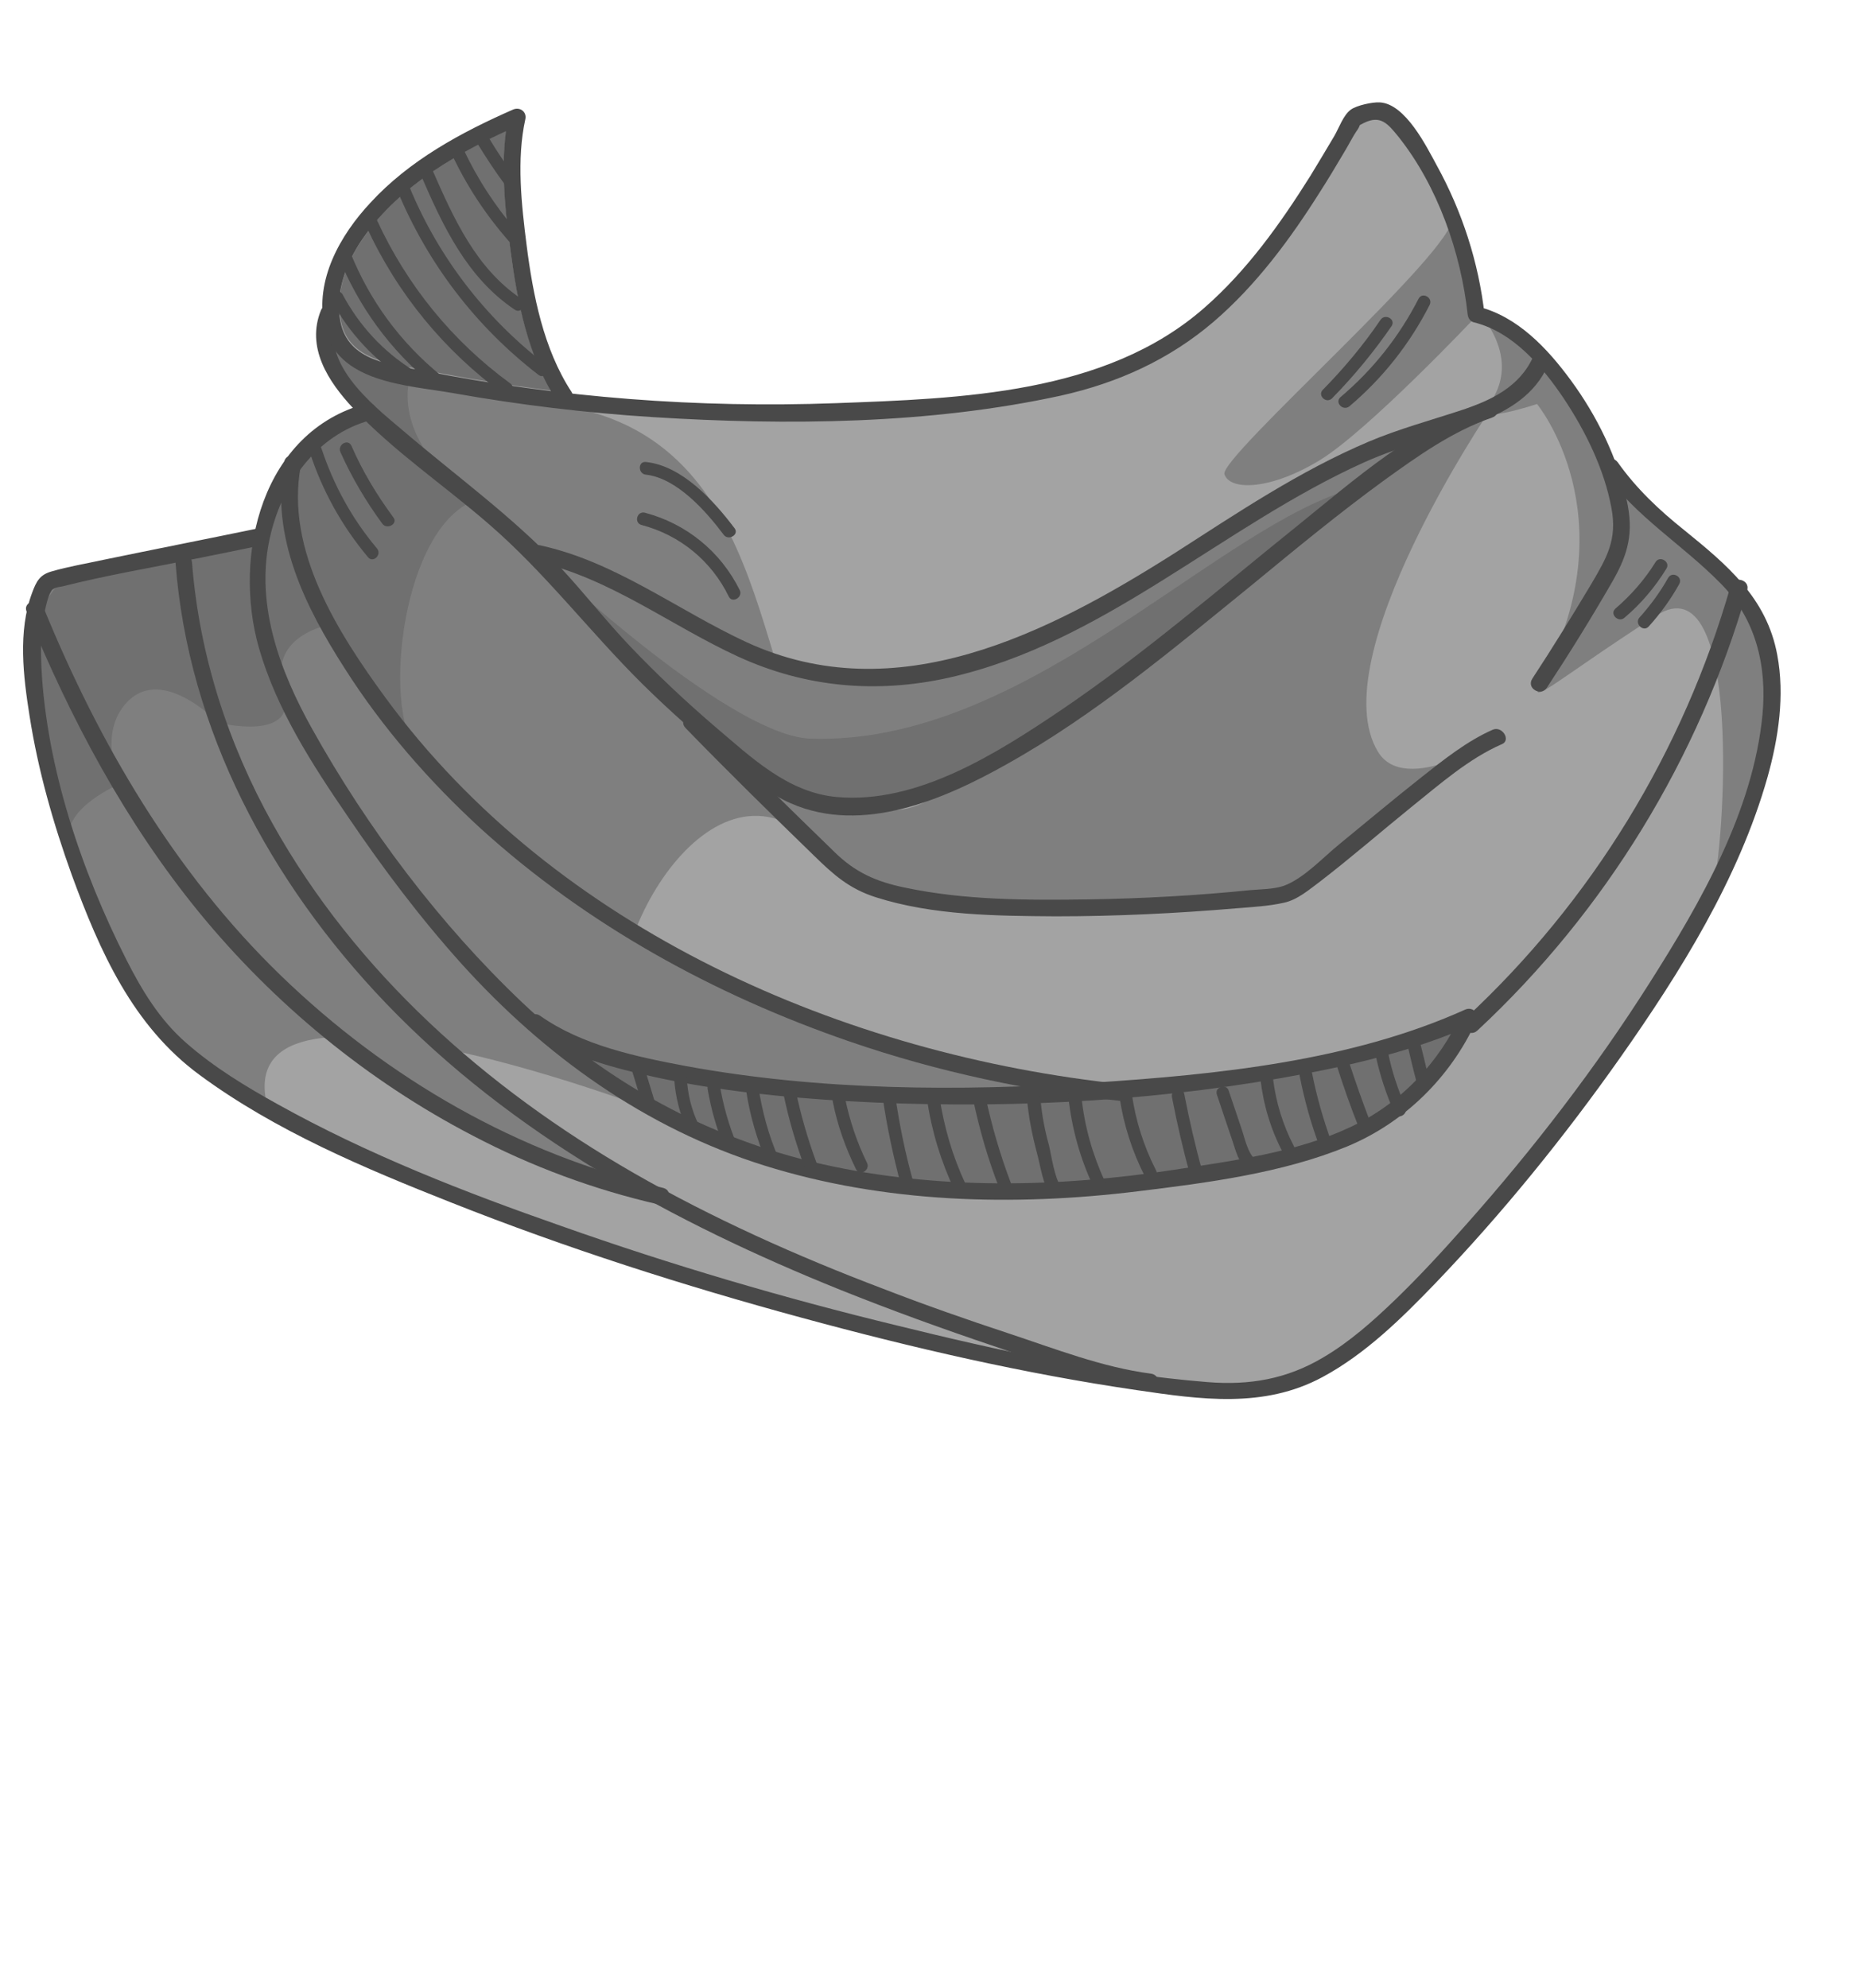 <?xml version="1.0" encoding="utf-8"?>
<!-- Generator: Adobe Illustrator 19.2.0, SVG Export Plug-In . SVG Version: 6.00 Build 0)  -->
<svg version="1.1" id="Layer_1" xmlns="http://www.w3.org/2000/svg" xmlns:xlink="http://www.w3.org/1999/xlink" x="0px" y="0px"
	 viewBox="0 0 440 470" style="enable-background:new 0 0 440 470;" xml:space="preserve">
<style type="text/css">
	.st0{fill:#A3A3A3;}
	.st1{fill:#BC5B34;}
	.st2{fill:#7F7F7F;}
	.st3{fill:#707070;}
	.st4{fill:#494949;}
</style>
<g>
	<path class="st0" d="M290.1,329c-6.8,0-13.8-1.1-20.7-2.1l-0.3-0.1c-23.8-3.4-48.9-8.9-79-17c-30.3-8.2-57.3-17.1-82.6-27.2
		c-20.3-8-41.5-17-59.2-30c-16-11.7-23.6-30-29.5-46.3c-4.9-13.4-8.1-25.6-9.9-37.2c-1.4-9.1-2.6-19.6,0.5-28.2
		c0.2-0.6,0.4-1,0.6-1.4l0.2,0.9l0.5,1.6h2.1l0.6-0.7l-2.4-3.2c0.4-0.4,0.9-0.7,1.6-0.9c3-0.9,6.1-1.6,9.2-2.2
		c1-0.2,2.1-0.4,3.1-0.6c5.9-1.2,11.9-2.5,17.8-3.6c5.9-1.2,12.1-2.4,18.1-3.7l1.3-0.3l0.3-1.3c3-13.5,10.7-23.2,21.8-27.3l2.8-1
		L84.9,95c-7.3-7.8-9.7-14.7-7.1-21l0.4-0.6v-0.8c-0.2-10,6.7-19,10.9-23.5c9.7-10.5,22.7-17,33-21.5c0.1,0,0.1,0,0.2,0l0,0
		c0,0,0,0,0,0.1c-2.1,9.5-1,19.8,0.3,30.4c1.5,11.6,3.9,25,10.9,35.5l0.4,1.2l1.2,0.2c15.4,1.7,31.1,2.6,46.7,2.6
		c5.3,0,10.7-0.1,16-0.3h1.1c29.8-1.1,63.6-2.4,87.2-23c11.1-9.7,19.5-22,25.5-31.7c1.7-2.8,3.6-5.8,5.7-9.5c0.3-0.6,0.7-1.2,1-1.9
		c0.7-1.3,1.5-3,2.3-3.6s3.7-1.3,5.3-1.3h0.2c4.5,0.2,9,8.7,11.2,12.7l0.6,1.1c5.7,10.4,9.3,21.5,10.9,33l0.2,1.3l1.2,0.4
		c6.8,2.1,13.2,7.4,19.6,16.3c4.2,5.8,7.7,12.2,10.1,18.4l0.3,0.7l0.6,0.4c3.9,5.6,8.9,10.7,16.1,16.5c9.3,7.5,18.9,15.2,21.3,28.3
		c1.5,8,0.7,17.2-2.3,28c-6.9,24.6-21.4,47-34.6,65.8c-13.6,19.3-28.2,37.1-43.4,53c-7.7,8.1-16.1,16.5-26.2,22
		C305.4,327.3,298.6,329,290.1,329L290.1,329z"/>
	<path class="st1" d="M12.1,139.5L12.1,139.5L12.1,139.5z"/>
	<g>
		<g>
			<path class="st2" d="M140.1,250.6c5,1.7,10.1,2.9,15.1,4c14.9,3.2,30.1,4.7,45.2,5.6c34.2,1.9,68.9,0.4,102.6-5.5
				c13.5-2.3,27.1-5.4,39.8-10.4c-5.6,9.6-13.8,17.3-23.9,22.1c-12.6,5.9-27.7,7.9-41.4,10c-27.5,4.2-56,4.8-83.2-1.3
				C174.6,270.6,156.4,262.3,140.1,250.6z"/>
			<path class="st2" d="M153.6,262.2c0,0-101.2-38.6-90.2,0c0.7,2.6-22.6-12.5-30.5-25.6C16.9,209.9,9,169.2,9,169.2
				s-1.3-19.5-1.2-20.8c0.2-1.3,3.2-10.6,3.2-10.6l10.6-4.1l30.9-6.3l9.9-1.8l7.4-19.5l10.5-6.1l6.7-2.7c0,0-8.7-7.2-8.7-9.2
				c0-2.1-1.2-12-1.2-12l11.3,12l15.6,2.4c0,0,28.5,4.7,36.2,7c47.6,13.8,36.9,80.3,62.3,92.1c13,6.1,21.8-4.2,21.8-4.2l15.1-7.7
				l19.3-12.6l25.1-19.3L313,122l30-21l9.3-4.1c0,0-39.9,58.8-26.5,80.8c6.5,10.7,28.2-3.3,28.2-3.3L338,185l-19.6,16l-14.2,10.6
				l-21,3.5h-49.3l-25-4l-12.3-6.7c0,0-8.7-9.4-12.7-10.7c-25.3-8.3-48.1,46.6-31.7,55c16.5,8.4,3.7,4,3.7,4l-17.3-4L153.6,262.2z"
				/>
			<path class="st2" d="M364.7,160.4c-4,7.6,1.2,1.7,26.9-14.9c20.5-13.2,16.3,54.6,13.2,65.5c-3.1,11,7.2-16.2,7.2-16.2l5.3-17.3
				L419,160l-3.3-13l-9.6-12.6l-14.2-11.8l-11-12.2l-11-19.4l-6.8-8l-14.2-9.9c0,0,11.9,11.4,2.7,23.1c-3.3,4.3,11.8-0.7,11.8-0.7
				S385.1,121.8,364.7,160.4z"/>
			<path class="st2" d="M348.8,75c0,0-25.3,26.8-36.8,33.8s-21.2,7.3-22.5,3.3s55.2-53.5,53.8-60.6s3.9,9.2,3.9,9.2L348.8,75z"/>
		</g>
		<g>
			<path class="st2" d="M201.5,189.7c-1.2,0-2.5-0.1-3.7-0.2c-10.9-1-19.1-8-27-14.9c-0.8-0.7-1.5-1.3-2.3-2
				c-7.1-6-13.9-12.4-20.2-19.1c-2.9-3.1-5.7-6.4-8.5-9.5c-2.6-3-5.3-6.1-8-9.1l-2.7-2.8l3.7,1.2c9.3,3,17.8,7.8,26.1,12.5
				c5.2,2.9,10.6,6,16,8.5c10,4.6,20.5,6.9,31.3,6.9c5.8,0,11.8-0.7,17.8-2c22.3-5,41.6-17.3,60.3-29.2
				c12.1-7.7,24.5-15.6,37.7-21.6c2.2-1,4.5-1.9,7.4-2.9l0.9,1.8c-6.4,4.4-12.6,9.5-18.5,14.3c-1.6,1.3-3.1,2.5-4.6,3.8
				c-4.2,3.4-8.3,6.8-12.5,10.2c-13.9,11.4-28.3,23.1-43.4,33.4C235.7,179.4,219,189.7,201.5,189.7z"/>
			<path class="st2" d="M223.7,258.1c-22.7,0-42.9-1.7-61.7-5.1c-12.2-2.2-25-4.9-34.9-11.9c-0.2-0.1-0.3,0-0.5,0h-0.4l-0.3-0.4
				c-1-0.9-2.1-1.9-3.1-2.9c-19-17.9-36.2-40.4-49.9-65c-9.7-17.3-13-32.2-10.2-45.4c0.7-3.1,1.6-6.2,2.9-9l1.9,0.4
				c0.5,14.6,8.2,28.5,14.8,38.9c8.7,13.5,19.4,26.2,31.9,37.6c23.8,21.7,53,38.6,86.9,50.2c12.9,4.4,26.4,8,40.1,10.5l-0.1,2
				C235.2,258,229.3,258.1,223.7,258.1z"/>
			<polygon class="st2" points="11.4,140.5 10.9,139.2 11.5,138.7 12.7,140.3 12.5,140.5 12.1,140.5 			"/>
			<path class="st2" d="M140.1,277.2c-27.1-9.1-52.9-24.9-74.4-45.8c-22.7-22-41.1-50.3-56.1-86.6l-0.1-0.3l0.2-0.8
				c0.3-1.6,0.8-3.6,1.8-4.8l0.1-0.1l0.1-0.1c0.1-0.1,0.3-0.2,0.5-0.3c0.5-0.3,1.2-0.4,1.7-0.5c0.2,0,0.4-0.1,0.6-0.1
				c7.7-1.9,15.9-3.5,23.7-5l4.8-0.9v1.2c2,36.4,20.1,73.1,49.1,103.5c13.8,14.5,29.8,27.2,48.9,38.9L140.1,277.2z"/>
		</g>
	</g>
	<g>
		<path class="st3" d="M237.5,280.7c-15.2,0-29.8-1.5-43.2-4.6c-19.7-4.5-38.1-12.8-54.7-24.6l0.9-1.8c5.3,1.8,10.8,3.1,15,4
			c13,2.8,27.3,4.6,45.1,5.6c9.1,0.5,18.3,0.8,27.3,0.8c11.2,0,22.4-0.4,33.3-1.2h0.1h0.1c1.4,0.2,2.9,0.3,4.3,0.5h0.1
			c0.3,0,0.5-0.1,0.6-0.4l0.2-0.6l0.6-0.1c12.2-1,24.3-2.6,35.8-4.6c16.5-2.8,28.7-6,39.6-10.3l2.7-1.1l-1.4,2.5
			c-5.8,10-14.2,17.8-24.3,22.5c-12,5.6-26.4,7.8-39.2,9.7l-2.5,0.4C263.9,279.6,250.3,280.7,237.5,280.7z"/>
		<path class="st3" d="M85.8,56.4c8.2-11.9,21-19.5,33.9-25.5c-1.3,9.2-0.2,19.1,1,28.2c1.5,11.2,3.8,23.3,9.6,33.2
			c-10-1.2-20-2.8-29.8-4.8c-7.8-1.5-18-2.2-19.9-11.6C79.2,69.2,81.9,62,85.8,56.4z"/>
		<path class="st3" d="M133.9,137.3c0,0,39.7,36.7,57.7,37.3c49.4,1.7,93.4-47.3,125.7-58.3c5.5-1.9-17.1,15.9-17.1,15.9l-57.9,43.5
			c0,0-32.6,15.5-33.7,14.9c-1.1-0.5-25.7-2.4-26-2.5c-0.3-0.2-17.8-15.7-17.8-15.7l-16.6-18.8L133.9,137.3z"/>
		<path class="st3" d="M112.5,118.2c-17.3,6.1-22.3,48.9-13.9,59.4S76.7,148,76.7,148s-13.4,2.8-9.6,15.2
			c3.7,12.5-15.6,7.6-15.6,7.6s-13.7-14.4-22.1-4.1c-6.2,7.6-1,18.6-1,18.6s-13.4,5.4-12.2,13.6S9.5,179,9.5,179l-1.7-20l0.5-13.7
			l5.7-7.5l36.5-10.5l10.3-1.5l5.5-11.4l6.7-9l12.8-7.8l-4.3-6.9l-3-8.6l18.4,7.5C96.7,89.8,92.3,104.3,112.5,118.2z"/>
	</g>
	<g>
		<g>
			<path class="st4" d="M75.9,73.3c-3.6,8.8,1.7,16.9,7.6,23.2c9.6,10.2,21.5,18.2,32.1,27.4c13.3,11.5,23.8,25.4,36.2,37.7
				c6.8,6.7,13.9,13,21.4,18.9c4.4,3.5,8.7,7.2,13.8,9.4c16.9,7.4,36.2-0.9,51.1-9.3c20.9-11.7,39.5-27.4,58.1-42.5
				c10.2-8.4,20.4-16.8,31.1-24.6c7.9-5.7,16.2-11.6,25.5-14.8c2.4-0.8,1.4-4.7-1.1-3.9c-16.9,5.7-31.5,18.6-45.1,29.6
				c-18.4,14.8-36.3,30.3-55.8,43.5c-15,10.1-33.9,22.2-52.9,20.5c-11.6-1-20.3-9.4-28.8-16.6c-7-6-13.7-12.3-20.1-19
				c-5.8-6.1-11-12.8-16.8-19c-11.3-11.9-24.5-21.4-36.9-32c-7.6-6.4-20.1-16.3-15.5-27.6C80.7,72,76.9,70.9,75.9,73.3L75.9,73.3z"
				/>
		</g>
		<g>
			<path class="st4" d="M365.7,162.6c5.4-8.2,10.6-16.6,15.5-25.1c3.8-6.6,5.1-11.6,3.4-19.3c-2.2-10.1-7.1-20-13.2-28.3
				c-5.5-7.5-12.6-15.1-21.9-17.4c0.5,0.6,1,1.3,1.5,1.9c-1.4-12.4-5.3-24.4-11.3-35.3c-2.4-4.4-7.4-14.6-13.5-14.9
				c-1.7-0.1-5.4,0.7-6.8,1.7c-1.8,1.3-2.8,4.3-3.9,6.2c-1.9,3.2-3.8,6.4-5.7,9.5c-7.1,11.3-15,22.4-25.1,31.2
				c-23.3,20.4-57.6,21.4-87.1,22.5c-32.5,1.2-65.2-1.3-97.2-7.6c-7.8-1.5-18-2.2-19.9-11.6c-1.4-6.8,1.4-14.1,5.2-19.6
				c9-13,23.4-20.9,37.5-27.1c-1-0.8-2-1.5-2.9-2.3c-2.2,10.3-1,21.8,0.4,32.1c1.6,12.1,4.1,25.1,10.9,35.4c1.4,2.1,4.9,0.1,3.5-2
				c-6.6-10.1-9.1-22.9-10.6-34.7c-1.2-9.5-2.4-20.2-0.3-29.7c0.4-1.8-1.3-3-2.9-2.3c-12.3,5.4-24.5,12-33.7,22
				c-7.2,7.7-13.2,18.3-10.9,29.2C79.6,90.5,96.1,91,107,92.9c15.7,2.8,31.5,4.7,47.4,5.7c31.7,2,65.4,1.7,96.5-5.1
				c13.4-3,25.6-8.5,36.1-17.5c10-8.6,18-19.4,25-30.5c2-3.1,3.9-6.3,5.8-9.5c1.1-1.8,2-3.7,3.2-5.4c0.9-1.4-0.1-0.7,1.4-1.5
				c4-2,5.7,0.1,8.3,3.3c9.2,11.6,14.7,27.3,16.3,41.9c0.1,0.9,0.6,1.7,1.5,1.9c9.3,2.3,16.2,10.5,21.3,18.1
				c5.1,7.7,9.5,16.6,11.2,25.8c1.4,7.5-1.1,11.7-4.8,18c-4.5,7.5-9.1,15-13.9,22.3C360.8,162.7,364.3,164.7,365.7,162.6
				L365.7,162.6z"/>
		</g>
		<g>
			<path class="st4" d="M379,111.3c7.7,10.9,18.7,17.3,27.9,26.7c8.3,8.4,10.9,19.5,9.8,31c-2.2,22.7-14.6,44.3-26.6,63.2
				c-12.8,20.2-27.5,39.3-43.4,57.2c-5.4,6.1-10.9,12.1-16.8,17.8c-5.3,5.1-10.8,10-17.1,13.7c-8.6,5.1-17.4,6.6-27.3,5.8
				c-24.8-2-49.5-7.5-73.5-13.4c-26.8-6.5-53.3-14.3-79.3-23.5c-22.9-8-45.7-16.9-66.9-28.7c-7.6-4.2-15.2-8.8-21.8-14.6
				c-6.2-5.4-10.4-12.3-14.1-19.6C19.3,206,11,181.4,9.8,157.9c-0.2-4.5-0.2-9.1,0.8-13.5c0.4-1.6,0.8-4,1.9-5.2
				c-0.3,0.4-0.4,0.3,0.3-0.1c0.6-0.3,1.4-0.4,2-0.5c10.3-2.6,20.9-4.4,31.3-6.5c5.3-1.1,10.7-2.1,16-3.3c2.5-0.5,1.5-4.4-1.1-3.9
				c-12.1,2.5-24.3,4.9-36.4,7.4c-4.1,0.9-8.4,1.6-12.5,2.8c-2.7,0.8-3.5,2.3-4.5,5c-3.4,9.1-2.1,19.8-0.6,29.2
				c2,12.8,5.6,25.4,10,37.6c6.6,18,14.4,35.6,30.2,47.2c17.9,13.2,39.1,22.1,59.6,30.2c27,10.7,54.8,19.6,82.8,27.2
				c26.1,7.1,52.5,13.2,79.2,17.1c15,2.2,30,4.4,43.9-3.1c10.2-5.5,18.7-13.9,26.7-22.2c15.9-16.6,30.4-34.5,43.6-53.2
				c14.3-20.3,28.1-42.4,34.9-66.4c2.6-9.3,4.1-19.3,2.3-28.9c-2.5-13.5-11.9-21.3-22-29.5c-5.9-4.7-11.3-9.8-15.7-16
				C381,107.2,377.5,109.2,379,111.3L379,111.3z"/>
		</g>
		<g>
			<path class="st4" d="M86.6,95.4C61.9,102,55,131.2,61.2,153.1c4.2,14.6,12.6,27.6,21.1,40c8.2,12.1,17,23.8,26.8,34.7
				c19.6,21.7,43.5,38.9,71.6,47.7c28.4,8.9,58.9,9.7,88.3,6.1c16.4-2,34.2-4.3,49.5-10.6c13.5-5.6,24.4-16.3,30.5-29.6
				c0.9-1.9-0.9-3.6-2.7-2.7c-26.9,12.1-58.4,15.3-87.6,17.2c-32,2.1-64.9,1.9-96.5-3.9c-11.7-2.2-24.6-4.9-34.5-11.9
				c-2.1-1.5-4.1,2-2,3.5c8.6,6.1,19.5,8.9,29.6,11.1c14.9,3.2,30.1,4.7,45.2,5.6c34.2,1.9,68.9,0.4,102.6-5.5
				c15.4-2.7,30.9-6.2,45.2-12.6c-0.9-0.9-1.8-1.8-2.7-2.7c-5.4,11.8-14.6,21.5-26.5,27c-12.6,5.9-27.7,7.9-41.4,10
				c-27.5,4.2-56,4.8-83.2-1.3c-27-6.1-50.9-19.2-71-38.2c-19.5-18.5-36.6-41.2-49.7-64.7c-7.5-13.4-13.4-29.1-10.1-44.7
				c2.7-12.8,10.9-24.8,24-28.3C90.1,98.6,89.1,94.7,86.6,95.4L86.6,95.4z"/>
		</g>
		<g>
			<path class="st4" d="M352.9,172.5c-6.1,2.7-11.6,7.1-16.8,11.2c-6.6,5.2-13,10.6-19.5,15.9c-3.8,3.1-8.4,8.1-13.1,9.8
				c-2.4,0.8-5.4,0.8-7.8,1c-12.8,1.3-25.6,2-38.5,2.2c-14.4,0.2-29.2,0.2-43.3-2.8c-6.8-1.4-11.7-3.6-16.6-8.4
				c-10.9-10.6-21.8-21.2-32.4-32.1c-1.8-1.9-4.6,1-2.8,2.8c9.9,10.2,20.1,20.2,30.3,30.1c4.7,4.6,8.4,7.9,14.7,9.9
				c13.5,4.3,28.5,4.4,42.5,4.5c14.3,0,28.6-0.7,42.8-1.9c3.7-0.3,7.5-0.5,11.1-1.3c3.3-0.7,6-3.1,8.7-5.1
				c7.4-5.7,14.4-11.8,21.7-17.7c6.6-5.3,13.4-11.3,21.2-14.7C357.3,175,355.2,171.5,352.9,172.5L352.9,172.5z"/>
		</g>
		<g>
			<path class="st4" d="M151.7,124.1c9.1,2.4,16.5,8.5,20.6,16.9c0.8,1.7,3.4,0.2,2.6-1.5c-4.5-9.1-12.6-15.7-22.4-18.3
				C150.6,120.7,149.8,123.6,151.7,124.1L151.7,124.1z"/>
		</g>
		<g>
			<path class="st4" d="M152.7,112.2c7.3,0.8,14.2,8.6,18.4,14.2c1.1,1.5,3.7,0,2.6-1.5c-4.9-6.5-12.4-14.8-21-15.7
				C150.8,109,150.8,112,152.7,112.2L152.7,112.2z"/>
		</g>
		<g>
			<path class="st4" d="M314.9,94.2c5.2-5.3,9.9-11,14.1-17.1c1.1-1.6-1.5-3.1-2.6-1.5c-4,5.9-8.6,11.4-13.6,16.5
				C311.4,93.4,313.5,95.5,314.9,94.2L314.9,94.2z"/>
		</g>
		<g>
			<path class="st4" d="M319.1,96c7.9-6.7,14.2-14.7,18.9-23.9c0.9-1.7-1.7-3.2-2.6-1.5c-4.6,9-10.8,16.8-18.5,23.3
				C315.5,95.2,317.6,97.3,319.1,96L319.1,96z"/>
		</g>
		<g>
			<path class="st4" d="M384.1,146c3.9-3.3,7.2-7.2,9.9-11.6c1-1.6-1.6-3.2-2.6-1.5c-2.6,4.2-5.8,7.8-9.5,11
				C380.5,145.2,382.7,147.3,384.1,146L384.1,146z"/>
		</g>
		<g>
			<path class="st4" d="M389.8,148.1c2.8-3.1,5.2-6.4,7.2-10c1-1.7-1.6-3.2-2.6-1.5c-1.9,3.4-4.2,6.5-6.8,9.4
				C386.4,147.4,388.5,149.5,389.8,148.1L389.8,148.1z"/>
		</g>
		<g>
			<path class="st4" d="M79.9,60.4c4.8,12,12.3,22.3,22.3,30.5c1.5,1.2,3.6-0.9,2.1-2.1C94.7,81,87.4,71.1,82.8,59.6
				C82,57.9,79.1,58.6,79.9,60.4L79.9,60.4z"/>
		</g>
		<g>
			<path class="st4" d="M86.6,53.5c7.3,15.9,18.4,29.4,32.5,39.7c1.6,1.1,3.1-1.5,1.5-2.6c-13.7-10-24.4-23.2-31.5-38.6
				C88.4,50.2,85.8,51.8,86.6,53.5L86.6,53.5z"/>
		</g>
		<g>
			<path class="st4" d="M94,45.2c7.2,17.2,18.5,32,33.3,43.4c1.5,1.2,3-1.4,1.5-2.6c-14.1-10.9-25.1-25.2-31.9-41.6
				C96.2,42.7,93.3,43.4,94,45.2L94,45.2z"/>
		</g>
		<g>
			<path class="st4" d="M99.6,41.6c5.2,12,10.9,24.1,22.1,31.6c1.6,1.1,3.1-1.5,1.5-2.6c-10.7-7.2-16-19.1-21-30.5
				C101.4,38.4,98.8,39.9,99.6,41.6L99.6,41.6z"/>
		</g>
		<g>
			<path class="st4" d="M106.8,36.4c3.5,7.5,8,14.3,13.4,20.5c1.3,1.5,3.4-0.7,2.1-2.1c-5.2-6-9.5-12.6-12.9-19.9
				C108.6,33.1,106,34.7,106.8,36.4L106.8,36.4z"/>
		</g>
		<g>
			<path class="st4" d="M112.8,33.8c2.1,3.4,4.3,6.8,6.7,10c1.1,1.5,3.8,0,2.6-1.5c-2.4-3.2-4.6-6.5-6.7-10
				C114.4,30.6,111.8,32.1,112.8,33.8L112.8,33.8z"/>
		</g>
		<g>
			<path class="st4" d="M78.4,71.1C82.6,78.8,88.6,85.2,96,90c1.6,1,3.1-1.5,1.5-2.6C90.5,83,84.9,76.9,81,69.6
				C80,67.9,77.4,69.4,78.4,71.1L78.4,71.1z"/>
		</g>
		<g>
			<path class="st4" d="M73.2,106.8c3,9.2,7.6,17.5,13.8,24.9c1.2,1.5,3.4-0.6,2.1-2.1c-5.9-7-10.2-14.9-13.1-23.6
				C75.5,104.1,72.6,104.9,73.2,106.8L73.2,106.8z"/>
		</g>
		<g>
			<path class="st4" d="M80.5,106.9c2.7,6,6,11.6,9.9,16.9c1.1,1.5,3.8,0,2.6-1.5c-3.9-5.3-7.3-10.9-9.9-16.9
				C82.3,103.6,79.7,105.1,80.5,106.9L80.5,106.9z"/>
		</g>
		<g>
			<path class="st4" d="M149.1,252c1.1,3.5,2.1,7,3.2,10.5c0.6,1.8,3.5,1.1,2.9-0.8c-1.1-3.5-2.1-7-3.2-10.5
				C151.5,249.4,148.6,250.2,149.1,252L149.1,252z"/>
		</g>
		<g>
			<path class="st4" d="M159.4,255c0.3,4.3,1.3,8.3,3.1,12.2c0.8,1.8,3.4,0.2,2.6-1.5c-1.6-3.4-2.5-7-2.7-10.7
				C162.3,253.1,159.3,253.1,159.4,255L159.4,255z"/>
		</g>
		<g>
			<path class="st4" d="M167.3,257.4c0.8,4.7,2.1,9.3,3.9,13.7c0.7,1.8,3.6,1,2.9-0.8c-1.8-4.4-3.1-9-3.9-13.7
				C169.9,254.7,167,255.5,167.3,257.4L167.3,257.4z"/>
		</g>
		<g>
			<path class="st4" d="M176.4,257.7c0.9,6,2.6,11.8,5,17.4c0.8,1.8,3.3,0.2,2.6-1.5c-2.3-5.3-3.8-10.9-4.7-16.7
				C179,255,176.1,255.8,176.4,257.7L176.4,257.7z"/>
		</g>
		<g>
			<path class="st4" d="M185.2,258.4c1.2,5.9,2.9,11.7,5,17.4c0.7,1.8,3.6,1,2.9-0.8c-2.1-5.7-3.8-11.5-5-17.4
				C187.7,255.7,184.8,256.5,185.2,258.4L185.2,258.4z"/>
		</g>
		<g>
			<path class="st4" d="M196.9,260.4c1.1,5.6,3,10.9,5.5,16c0.9,1.7,3.4,0.2,2.6-1.5c-2.4-4.9-4.1-10-5.2-15.3
				C199.4,257.7,196.5,258.5,196.9,260.4L196.9,260.4z"/>
		</g>
		<g>
			<path class="st4" d="M208.7,259.4c1,7,2.5,13.9,4.3,20.7c0.5,1.9,3.4,1.1,2.9-0.8c-1.9-6.8-3.3-13.7-4.3-20.7
				C211.4,256.7,208.5,257.5,208.7,259.4L208.7,259.4z"/>
		</g>
		<g>
			<path class="st4" d="M219.2,260c1.1,7.5,3.3,14.6,6.5,21.4c0.8,1.8,3.4,0.2,2.6-1.5c-3.1-6.6-5.1-13.5-6.2-20.7
				C221.8,257.3,218.9,258.1,219.2,260L219.2,260z"/>
		</g>
		<g>
			<path class="st4" d="M230.1,260c1.5,7.1,3.5,14,6.1,20.7c0.7,1.8,3.6,1,2.9-0.8c-2.6-6.8-4.6-13.7-6.1-20.7
				C232.6,257.3,229.7,258.1,230.1,260L230.1,260z"/>
		</g>
		<g>
			<path class="st4" d="M242.8,259.7c0.4,4.3,1.2,8.4,2.3,12.6c0.9,3.1,1.4,7.9,3.5,10.4c0.7,0.8,1.9,0.4,2.4-0.3
				c0-0.1,0.1-0.1,0.1-0.2c0.5-0.7,0.1-1.6-0.5-2.1c-0.1,0-0.1-0.1-0.2-0.1c-1.6-1.1-3.1,1.5-1.5,2.6c0.1,0,0.1,0.1,0.2,0.1
				c-0.2-0.7-0.4-1.4-0.5-2.1c0,0.1-0.1,0.1-0.1,0.2c0.8-0.1,1.6-0.2,2.4-0.3c-1.6-1.9-2.3-7.4-2.9-9.8c-1-3.6-1.7-7.3-2-11
				C245.6,257.8,242.6,257.7,242.8,259.7L242.8,259.7z"/>
		</g>
		<g>
			<path class="st4" d="M252.6,259.3c0.8,7.5,2.8,14.6,6,21.4c0.8,1.8,3.4,0.2,2.6-1.5c-2.9-6.3-4.8-13-5.5-19.9
				C255.3,257.4,252.3,257.4,252.6,259.3L252.6,259.3z"/>
		</g>
		<g>
			<path class="st4" d="M264.7,259.4c1,6.6,3,12.8,6,18.7c0.9,1.7,3.5,0.2,2.6-1.5c-2.9-5.7-4.8-11.7-5.7-18
				C267.4,256.7,264.5,257.5,264.7,259.4L264.7,259.4z"/>
		</g>
		<g>
			<path class="st4" d="M277.1,259.4c1.2,6.2,2.6,12.3,4.3,18.4c0.5,1.9,3.4,1.1,2.9-0.8c-1.7-6.1-3.1-12.2-4.3-18.4
				C279.6,256.7,276.7,257.5,277.1,259.4L277.1,259.4z"/>
		</g>
		<g>
			<path class="st4" d="M287.7,258.7c1.2,3.7,2.5,7.4,3.7,11c0.8,2.4,1.4,5.1,3.5,6.7c1.5,1.2,3.6-0.9,2.1-2.1
				c-2.1-1.7-2.7-5.4-3.6-7.9c-1-2.9-1.9-5.7-2.9-8.6C290,256.1,287.1,256.9,287.7,258.7L287.7,258.7z"/>
		</g>
		<g>
			<path class="st4" d="M298,255c0.7,6.1,2.4,11.9,5.3,17.4c0.9,1.7,3.5,0.2,2.6-1.5c-2.6-5-4.2-10.3-4.9-15.8
				C300.8,253.1,297.8,253.1,298,255L298,255z"/>
		</g>
		<g>
			<path class="st4" d="M307.3,254.4c1.1,5.6,2.6,11,4.6,16.4c0.7,1.8,3.6,1,2.9-0.8c-1.9-5.3-3.5-10.8-4.6-16.4
				C309.8,251.7,306.9,252.5,307.3,254.4L307.3,254.4z"/>
		</g>
		<g>
			<path class="st4" d="M315.9,251.4c1.6,5,3.3,9.9,5.2,14.7c0.7,1.8,3.6,1,2.9-0.8c-1.9-4.9-3.6-9.8-5.2-14.7
				C318.3,248.8,315.4,249.6,315.9,251.4L315.9,251.4z"/>
		</g>
		<g>
			<path class="st4" d="M325.3,249.7c1,4.6,2.5,9.1,4.4,13.4c0.8,1.8,3.4,0.2,2.6-1.5c-1.8-4.1-3.2-8.3-4.1-12.7
				C327.8,247,324.9,247.8,325.3,249.7L325.3,249.7z"/>
		</g>
		<g>
			<path class="st4" d="M332.7,246.7c0.7,3,1.4,6,2.2,9c0.4,1.9,3.3,1.1,2.9-0.8c-0.7-3-1.4-6-2.2-9
				C335.1,244,332.2,244.8,332.7,246.7L332.7,246.7z"/>
		</g>
		<g>
			<path class="st4" d="M41.5,133c3,39.6,22.5,75.7,49.7,104.1c29.7,31,68,51.9,107.5,67.8c12,4.8,24.1,9.2,36.3,13.3
				c12.1,4.1,24.4,8.9,37.1,10.5c2.5,0.3,2.5-3.7,0-4c-11.5-1.5-22.7-5.9-33.6-9.5c-10-3.3-20-6.8-29.8-10.6
				c-20.3-7.7-40.2-16.6-59-27.4c-34.7-20-65.5-47.2-85.2-82.4c-10.6-19-17.4-40-19.1-61.8C45.3,130.5,41.3,130.5,41.5,133L41.5,133
				z"/>
		</g>
		<g>
			<path class="st4" d="M6.3,144.6c10.4,25.4,23.4,49.8,40.8,71.1c17.7,21.6,39.8,39.8,64.6,52.7c13.9,7.3,28.7,12.8,44,16.3
				c2.5,0.6,3.6-3.3,1.1-3.9c-34.2-7.9-65.3-25.9-90.4-50.2c-25.2-24.4-43-54.9-56.2-87.2C9.2,141.2,5.3,142.2,6.3,144.6L6.3,144.6z
				"/>
		</g>
		<g>
			<path class="st4" d="M349.3,243.6c30.3-28.2,52.4-64.4,63.8-104.1c0.7-2.5-3.2-3.5-3.9-1.1c-11.2,39.2-32.9,74.7-62.8,102.4
				C344.6,242.5,347.4,245.4,349.3,243.6L349.3,243.6z"/>
		</g>
		<g>
			<path class="st4" d="M67.2,109.2c-3.3,17.7,5,34.3,14.3,48.8c8.9,14,19.9,26.6,32.1,37.8c25.1,22.8,55.3,39.4,87.3,50.4
				c20.9,7.2,42.6,11.8,64.7,14.1c2.6,0.3,2.5-3.7,0-4c-66-6.9-134.3-36.6-174.4-91.3c-11.2-15.3-23.8-34.9-20.1-54.8
				C71.5,107.8,67.6,106.7,67.2,109.2L67.2,109.2z"/>
		</g>
		<g>
			<path class="st4" d="M126.6,132.7c17.6,3.9,31.8,15.1,47.9,22.5c15.9,7.3,32.7,8.8,49.8,5c36.9-8.3,64.5-35.7,98.2-50.9
				c8.9-4,18.3-6.1,27.3-9.6c6.9-2.6,13.2-6.5,16.2-13.4c1-2.3-2.4-4.4-3.5-2c-3.2,7.2-10.1,10.4-17.1,12.7
				c-7.3,2.4-14.7,4.4-21.8,7.4c-16.3,6.9-31,16.8-45.8,26.3c-30.1,19.1-65.9,37.4-101.3,21.1c-16.4-7.6-30.9-19-48.8-22.9
				C125.2,128.3,124.1,132.2,126.6,132.7L126.6,132.7z"/>
		</g>
	</g>
</g>
</svg>
